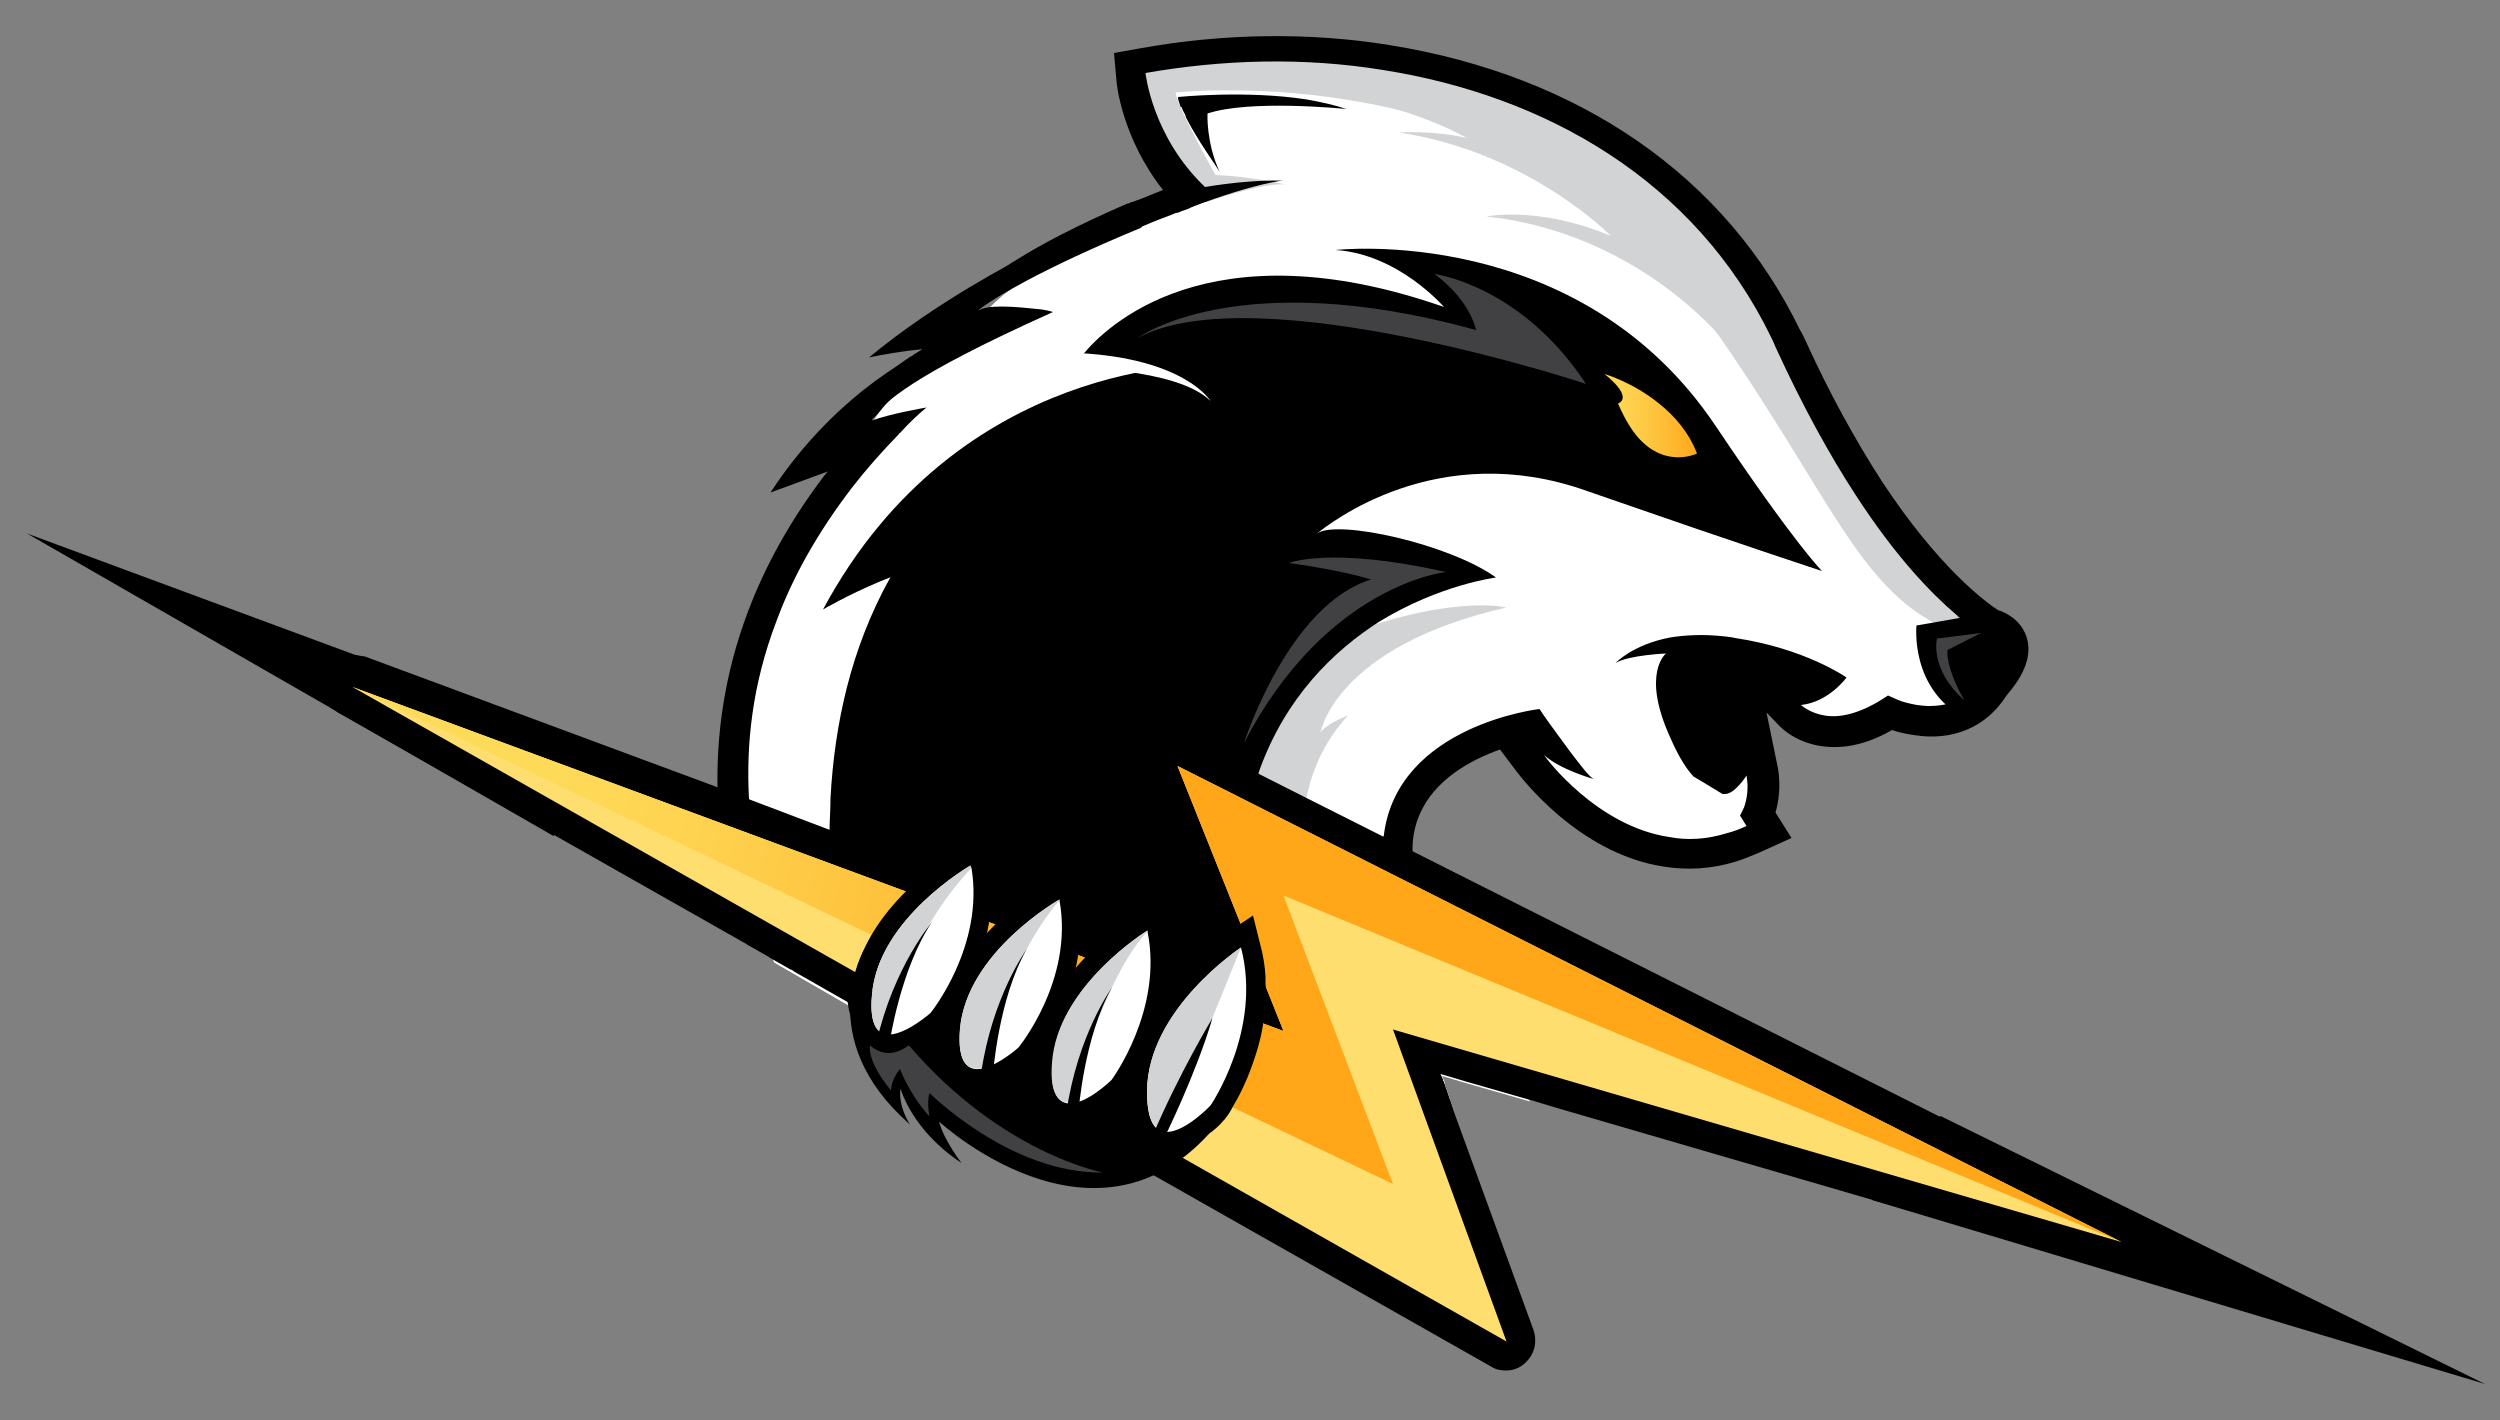 <?xml version="1.0" encoding="utf-8"?>
<!-- Generator: Adobe Illustrator 20.1.0, SVG Export Plug-In . SVG Version: 6.00 Build 0)  -->
<svg version="1.1" id="Layer_1" xmlns="http://www.w3.org/2000/svg" xmlns:xlink="http://www.w3.org/1999/xlink" x="0px" y="0px"
	 viewBox="0 0 500 284" style="enable-background:new 0 0 500 284;" xml:space="preserve">
<rect x="0" y="0" width="500" height="284" fill="#808080" stroke="none"/>
<style type="text/css">
	.st0{fill:#FFFFFF;}
	.st1{fill:#D1D3D4;}
	.st2{fill:url(#SVGID_1_);}
	.st3{fill:#414042;}
	.st4{fill:#FFDE70;}
	.st5{fill:url(#SVGID_2_);}
</style>
<polygon points="388.1,223.2 497,276.8 374.4,240 "/>
<polygon points="110.7,167.2 5.4,106.7 125.4,151.1 "/>
<path d="M169.5,149.9c0,0-8.3,20.1-5.3,33.9c0,0,6.9-18.8,18.6-23.1C194.4,156.3,169.5,149.9,169.5,149.9z"/>
<g>
	<path d="M185.9,69.6c0,0-18,7.7-31.8,28.9l19.6-7.2l0.8-7.5l12.8-12.5L185.9,69.6z"/>
	<path class="st0" d="M401.9,133c0,0.1-0.1,0.2-0.1,0.3v0c-0.6,1.4-1.6,3.1-2.9,5c-1.4,2.2-3.2,3.8-5.2,4.9c0,0-0.1,0-0.1,0.1
		c-0.2,0.2-0.5,0.2-0.6,0.3c0,0,0,0-0.1,0c-2.7,1.3-6,1.7-9.5,1.1c-1.6-0.2-3-0.6-4.7-1.1c-0.2,0-0.3-0.2-0.5-0.2
		c-4.8,3-9.3,4.2-13.3,3.5c-4-0.6-6.1-2.7-6.4-3l-3.8-4.2l-0.3-0.3h0.5l0,0l5.4-0.6c1.8-0.2,3.2-1,4.3-1.8c-2.1-1.1-5.2-2.4-9.1-3.6
		l0,0c-0.2-0.1-0.4-0.1-0.7-0.2c-1.9-0.5-4-1-6.3-1.4c-0.3-0.1-0.6-0.1-1-0.2h0c-0.2,0-0.4-0.1-0.6-0.1c-0.6-0.2-1.1-0.2-1.8-0.3
		c-1.4-0.2-2.9-0.3-4.3-0.3l-0.5,0.3l0,0l-1.4,0.8l-1.9,1.2l-0.2,0.1l-1.1,0.6c-0.3,0.5-2.4,3.8,1.6,13c0,0.2,0.2,0.2,0.2,0.3
		c0.2,0.3,0.3,0.7,0.5,1l0,0c0.4,0.9,0.9,1.8,1.3,2.6v0c0,0.1,0.1,0.2,0.1,0.3c0.5,1,1.1,1.8,1.8,2.6c1.4,0.8,2.9,1.8,4.2,2.6
		c0.5-0.5,1.3-1.4,1.8-2.1l3.7-5.9l0.5-0.8l0.3,1.4l1.3,6.3c0.6,3.5,0,6.4-0.6,8.2c0,0.2-0.2,0.3-0.2,0.5l2.3,3.5l-3.2,1.5
		c-0.2,0-0.3,0.2-0.7,0.3c-1.1,0.5-2.4,1-3.5,1.3c-4.3,1.3-8.7,1.6-13.2,1c-15.9-2.6-26.6-17-27.1-17.6l-4.6-6.4
		c-6.7,1.9-16.5,6.4-20.2,15.7c-0.8,1.9-1.3,4-1.4,6.3v0.1c-0.1,2.2,0,4.4,0.3,6.7c0,0,0,0,0,0.1c0.8,4.6,2.4,9.6,5.1,15.1
		c3.2,6.4,7.7,13.3,13.6,20.8c0,0,0,0,0.1,0.1c1,1.1,1.8,2.2,2.7,3.5l3.5,4.2l0.1,0.2l-11.5-3.3l-6.1-1.8l0.5,1.1l0,0.2l0.1,0.2
		l-0.1,0l1.1,3.2l-6.4-0.8l-0.3,0l-12-1.3l-23.8-2.5l-0.1,0l-19.7-2.3l-30-3.3h0l-0.5-0.1l-14.6-1.7l-0.1,0h0l-0.4,0l-10.5-1.1
		l-0.1,0c-0.3-1-0.5-2.1-0.8-3.2c0-0.1,0-0.3-0.1-0.4v0c0-0.1,0-0.2-0.1-0.3c0,0,0,0,0,0c0,0,0,0,0,0c-0.1-0.3-0.1-0.6-0.2-0.9
		c0,0,0,0,0,0c0-0.2-0.1-0.4-0.1-0.6l-10.9-6.3l-4.5-2.6c0,0,0-0.1,0-0.1c0-0.1-0.1-0.2-0.1-0.2c-1.1-2.5-2-5.3-2.9-8.3
		c0,0,0-0.1,0-0.1v0c-0.8-2.5-1.4-5.2-2.1-8.1c-0.6-2.9-1.1-5.9-1.4-9c0-0.1,0-0.1,0-0.2c-0.3-2-0.5-4.2-0.5-6.4c0-0.1,0-0.3,0-0.4
		c-0.4-10.6,1-22.5,5.8-35.1c3.5-9.3,8.7-18.3,15.2-27l0.2-1.1l1-0.3c1-1.3,1.9-2.4,3-3.7c0.1-0.1,0.2-0.2,0.2-0.3
		c0.1-0.1,0.2-0.2,0.3-0.4l0.6-5.5c0-0.2,0-0.3,0-0.3c0-0.2,0.1-0.4,0.2-0.7c0-0.1,0.1-0.2,0.1-0.4c0.4-0.9,1-2,2.2-3.4
		c1.6-1.9,4.1-4.2,8.1-6.8h0c0.2-0.1,0.5-0.3,0.7-0.5c1.8-1.1,3.7-2.4,6.1-3.7c0.1-0.1,0.3-0.1,0.4-0.2c0.3-0.2,0.5-0.3,0.7-0.4
		l0.5-0.8l0.2-0.3l3.8-6.1l0.2-0.3c0,0,0,0,0,0c0.3-0.5,1-1.4,2.9-3c0.3-0.3,0.6-0.6,1-0.8l0,0c0.2-0.2,0.5-0.4,0.8-0.6
		c0,0,0.1-0.1,0.1-0.1c4.2-3.2,11.9-7.7,25.6-13.6l1.1-0.5c1.8-0.8,3.7-1.4,5.8-2.4l1-0.3c0.6-0.3,1.4-0.5,2.1-0.8
		c0.3-0.2,0.6-0.2,1-0.3l-0.2-0.2c-0.4-0.4-0.8-0.8-1.1-1.2c-1.8-2-3.3-4.1-4.5-6.2l0,0c-0.4-0.6-0.8-1.3-1.1-1.9
		c-4-7.4-4.5-13.6-4.7-14l-0.3-2.7l0.6-0.1l2.1-0.4c8.8-1.6,17.8-2.4,26.8-2.4c1.8,0,3.5,0,5.3,0.1h0.1c5.5,0.2,11,0.8,16.3,1.7
		c6.7,1,13.1,2.6,19.2,4.5l0,0c1.5,0.5,3,0.9,4.4,1.5c2.1,0.8,4.3,1.6,6.4,2.6h0.2c3.8,1.6,7.7,3.5,11.2,5.6
		c7.4,4.2,14,9.1,19.9,14.9c1.5,1.4,2.9,2.9,4.2,4.5l0.2,0.2c2.1,2.2,4,4.6,5.8,7.2c0.6,0.9,1.2,1.8,1.8,2.6l0,0
		c2.5,3.7,4.7,7.6,6.7,11.8c0.3,0.6,0.7,1.3,0.8,1.8c0.6,1.4,1.3,2.8,1.9,4.1l0,0.1c3.7,7.8,7.6,15,11.5,21.5
		c0.6,1.1,1.4,2.3,2.1,3.2c5.3,8.2,10.1,14,14.1,18.1c0.8,0.8,1.6,1.6,2.2,2.3l2.1,1.9c1.2,1,2.2,1.8,3,2.5c0.1,0.1,0.1,0.1,0.2,0.2
		c0.6,0.4,1.1,0.8,1.5,1.1l0,0c0.4,0.3,0.7,0.5,1,0.7l0.3,0.2c1.3,0.6,3.2,1.4,3.9,3.7C402.8,129.8,402.5,131.3,401.9,133z"/>
	<path class="st1" d="M257.1,36.9c0,0-6.6-1.6-14-1.9c0,0-7.5-13.3-8-16.5c0,0,67.9-7.5,102.2,39.5s33.9,66.3,65,71.6l-13.8-12.8
		l-18.5-24.4l-12.8-23.9l-9.6-18.1l-18-18.9l-26-13L275.9,12l-22.5-2.2L236,10.6l-9.3,2.2l6.9,23.6l7.7,4
		C240.9,40.6,252.5,36.4,257.1,36.9z"/>
	<path class="st1" d="M265.3,192.2c0,0-13.5-29.8,4.3-49.1c0,0-4.3,1.6-5.5,3.4c0,0,2.9-17.2,37.2-25c0,0-17.2-4.5-54.4,15.6
		s-5.3,51.8-5.3,51.8L265.3,192.2z"/>
	<path d="M269.3,21.8c-2.4-0.8-5.1-1.4-7.9-1.9c-12.2-1.9-25.8-0.5-25.8-0.5c0,0.4,0.1,0.8,0.3,1.3c0,0,0,0,0,0
		c0.1,0.2,0.1,0.4,0.2,0.6c0,0,0,0.1,0.1,0.1c0,0,0,0,0.1,0c0.2,0.5,0.3,0.8,0.6,1.3c0.2,0.3,0.2,0.5,0.3,0.8
		c2.2,4.4,6.2,9.9,6.7,10.8c-2.7-5.8-2.4-11.6-2.4-11.6C249.9,19.9,268.2,21.7,269.3,21.8z M269.3,21.8c-2.4-0.8-5.1-1.4-7.9-1.9
		c-12.2-1.9-25.8-0.5-25.8-0.5c0,0.4,0.1,0.8,0.3,1.3c0,0,0,0,0,0c0.1,0.2,0.1,0.4,0.2,0.6c0,0,0,0.1,0.1,0.1c0,0,0,0,0.1,0
		c0.2,0.5,0.3,0.8,0.6,1.3c0.2,0.3,0.2,0.5,0.3,0.8c2.2,4.4,6.2,9.9,6.7,10.8c-2.7-5.8-2.4-11.6-2.4-11.6
		C249.9,19.9,268.2,21.7,269.3,21.8z M269.3,21.8c-2.4-0.8-5.1-1.4-7.9-1.9c-12.2-1.9-25.8-0.5-25.8-0.5c0,0.4,0.1,0.8,0.3,1.3
		c0,0,0,0,0,0c0.1,0.2,0.1,0.4,0.2,0.6c0,0,0,0.1,0.1,0.1c0,0,0,0,0.1,0c0.2,0.5,0.3,0.8,0.6,1.3c0.2,0.3,0.2,0.5,0.3,0.8
		c2.2,4.4,6.2,9.9,6.7,10.8c-2.7-5.8-2.4-11.6-2.4-11.6C249.9,19.9,268.2,21.7,269.3,21.8z M405.4,127.7c-1-3.5-3.9-5-5.5-5.6h-0.2
		c-2.7-1.8-11.9-8.5-23.3-25.8c-5.3-8.2-10.6-17.8-15.4-28.4c-0.3-0.6-0.6-1.3-1-1.9c-14.8-30.6-44-50.9-82.2-57
		c-16-2.6-33.2-2.3-49.4,0.6l-5.6,1l0.5,5.6c0,0.5,1.1,11.4,9.3,21.8c-2.1,0.8-3.8,1.6-5.6,2.2c-0.2,0-0.3,0.2-0.5,0.2h-0.2
		l-0.6,0.3h-0.2c-10.4,4.5-17.3,8.2-22.1,11.2c-0.2,0.1-0.4,0.3-0.6,0.4c0,0,0,0-0.1,0c-2.9,1.9-4.8,3.5-6.2,4.7
		c-1.4,1.3-2.2,2.3-2.5,2.7l-4.3,6.9c-1.8,1-3.4,1.9-4.8,2.9c-0.1,0.1-0.3,0.2-0.4,0.3c-0.5,0.4-1,0.6-1.6,1
		c-0.2,0.2-0.4,0.3-0.7,0.5c0,0,0,0-0.1,0c-7.5,5.1-11.6,9.7-12.1,13.8l-0.5,4.5c-0.8,1-1.6,1.9-2.4,2.9l-1,1.1l-0.3,0.4l-1,1.2
		c-6.6,8.7-11.7,17.8-15.2,27.1c-4.8,12.7-6.3,24.7-6.1,35.4c0,0,0,0,0,0c0,2.2,0.2,4.5,0.3,6.6c0,0,0,0.1,0,0.1
		c0.3,3,0.7,5.8,1.3,8.5c0.5,2.7,1.1,5.3,1.8,7.7c0,0,0,0,0,0c0.8,3,1.7,5.7,2.6,8.2c0,0.1,0,0.2,0.1,0.2l4.2,2.4l0.1,0.1l4.4,2.5
		c0-0.1-0.1-0.2-0.1-0.3c-1.1-2.4-2.3-5.3-3.4-8.7v0c-1-2.7-1.8-5.6-2.6-8.8c-0.6-3-1.3-6.2-1.8-9.5v0c0-0.1,0-0.1,0-0.2
		c-0.3-2.1-0.5-4.3-0.6-6.7v0c-0.6-10.8,0.6-22.8,5.5-35.6c3.2-8.7,8.2-17.7,15.2-26.8c2.7-3.5,5.9-7.1,9.3-10.6
		c0-0.2,0.2-0.2,0.2-0.2c1.9-2.1,3.7-3.8,5.3-5.1c0,0-7.2,1.2-11.2,2.7c-0.1,0-0.3,0.1-0.4,0.2c-0.1,0.1-0.2,0.1-0.3,0.1
		c-0.2,0.1-0.4,0.2-0.5,0.3h-0.2c0,0,0.2,0,0.2-0.2c0.2-0.2,0.5-0.4,0.7-0.5c0.1-0.1,0.2-0.2,0.3-0.3c0.1-0.1,0.2-0.2,0.3-0.3
		c3.4-3.2,6.8-7.8,36.4-21.1c0,0-1.5-0.5-3.2-0.6c-2.1-0.2-8.5-1-11.1,0c-0.2,0.1-0.4,0.2-0.6,0.3c0-0.1,0.3-0.3,0.8-0.7
		c2.5-1.8,11.3-7.4,31.6-15.8c0,0,0.2,0,0.2-0.2c0.2-0.2,0.5-0.2,0.6-0.3c1.8-0.8,3.7-1.5,5.8-2.3c0.3-0.2,0.6-0.2,1-0.3
		c0.6-0.3,1.4-0.5,2.1-0.8c0.3-0.2,0.7-0.3,1.1-0.5c5-1.9,10.9-3.8,15.4-4.7c0,0,0,0,0,0c0.5-0.1,1.1-0.2,1.6-0.3h0
		c0.2,0,0.4-0.1,0.7-0.1c0,0,0,0-0.2,0h-1.4c0,0,0,0-0.2,0c-2.6,0-7.9,0.3-13.8,1.3c-10.6-10.1-11.9-22.8-11.9-22.8
		c15.4-2.7,31.6-3.2,47.5-0.6c32.4,5.1,62.4,22,77.7,53.6c0.3,0.6,0.6,1.3,0.8,1.8c5.5,12,10.9,21.7,15.9,29.4
		c8.2,12.7,15.4,20,20.2,24.1c0.2,0.1,0.3,0.3,0.4,0.4c1.4,1.2,2.7,2.1,3.7,2.8h0.2c0.1,0.1,0.2,0.1,0.3,0.2c0,0,0,0,0.1,0
		c0.2,0.1,0.3,0.2,0.4,0.3c1,0.5,1.8,0.8,2.3,1.3c0.2,0.2,0.3,0.4,0.4,0.7c0.3,1.1-0.5,3.2-3.1,7.2c-1,1.6-2.2,2.8-3.5,3.6
		c0,0-0.1,0-0.1,0.1c-1,0.6-2,1-3,1.3c-0.1,0-0.2,0-0.3,0.1c-1.1,0.2-2.1,0.3-3.1,0.3c-0.9,0-1.8-0.1-2.5-0.2
		c-1.6-0.3-2.9-0.6-4-1.1c-1.1-0.5-1.8-0.8-1.8-0.8c-5.6,3.8-9.8,4.5-12.7,4c-3-0.5-4.7-2.1-4.7-2.1c5.6-0.6,9.1-5.5,9.1-5.5
		s-8.2-5.8-22.3-7.9c-0.7-0.2-1.3-0.2-1.9-0.3c-4.3-0.5-8-0.3-11.1,0.2c-7.3,1.4-10.7,4.9-10.9,5.1c2.7-1.6,10.1-1.9,10.1-1.9
		s-5,3.9,0.8,16.7c1.6,3.7,3.2,6.3,4.7,7.9c1.9,1.1,3.8,2.3,5.8,3.5c0.2,0,0.3,0,0.3,0c0.1,0,0.2,0,0.2,0c2,0,4.3-3.7,4.3-3.7
		c0.5,2.7,0,5-0.5,6.4c-0.5,1.1-0.8,1.6-0.8,1.6l1.3,2.1c-1.3,0.6-2.6,1.1-3.8,1.4c-4.2,1.3-8,1.5-11.7,0.8
		c-14.4-2.2-24.5-15.6-25-16.4c3.2,2.9,9.6,4.7,9.9,4.8c-1-0.6-2.7-2.9-4.7-5.5c-2.6-3.5-5.5-7.5-6.1-8.5c0,0-28.2,3.2-31.1,25
		c0,0.1,0,0.3-0.1,0.4c-0.3,2-0.3,4.1-0.1,6.4c0,0.1,0,0.1,0,0.2v0c0.2,2.1,0.7,4.4,1.4,6.9c0.7,2.5,1.7,5.2,2.9,8
		c2.7,6.3,6.9,13.2,12.8,21.2c0.1,0.1,0.1,0.1,0.2,0.2c1.6,2.2,3.4,4.4,5.3,6.7l-5.5-0.6l11.6,3.3l0.3,0.1l5.3,1.6l-6.6-8l-0.3-0.4
		c-3-3.7-5.8-7.3-8.2-10.7c-2.4-3.4-4.5-6.7-6.3-9.9c-3-5.5-5.1-10.4-6.2-15c0-0.1,0-0.1,0-0.2c-0.6-2.4-0.8-4.7-0.8-6.9v-0.3
		c0-2.4,0.5-4.7,1.3-6.6c2.9-7.2,10.3-11.2,16.2-13.3l3.4,4.5c0.5,0.6,12,16.2,29.2,18.9c4.8,0.8,9.8,0.5,14.6-1
		c1.6-0.5,3-1.1,4.7-1.8l6.4-2.9l-3.2-5.1c0.6-2.1,1.1-5.1,0.5-8.8l-2.3-11.2l2.6,2.7c0.5,0.5,3.2,3.2,8.2,4
		c4.5,0.7,9.3-0.3,14.3-3.2c1.4,0.5,2.9,0.8,4.3,1c7.9,1.3,14.6-1.6,18.6-7.9C404.3,135.6,406.5,131.7,405.4,127.7z M351.6,141
		l-6.9,11.1c-0.5-0.3-1-0.6-1.5-0.8c-0.8-1.1-1.9-2.9-3-5.6c-2.6-5.6-2.4-8.8-2.1-9.8l2.6-1.9c1.3,0,2.7,0.2,4,0.3
		c0.5,0,1.1,0.2,1.6,0.3c3,0.5,5.8,1.1,8.2,1.9l-6.9,0.8L351.6,141z M269.3,21.8c-2.4-0.8-5.1-1.4-7.9-1.9
		c-12.2-1.9-25.8-0.5-25.8-0.5c0,0.4,0.1,0.8,0.3,1.3c0,0,0,0,0,0c0.1,0.2,0.1,0.4,0.2,0.6c0,0,0,0.1,0.1,0.1c0,0,0,0,0.1,0
		c0.2,0.5,0.3,0.8,0.6,1.3c0.2,0.3,0.2,0.5,0.3,0.8c2.2,4.4,6.2,9.9,6.7,10.8c-2.7-5.8-2.4-11.6-2.4-11.6
		C249.9,19.9,268.2,21.7,269.3,21.8z M269.3,21.8c-2.4-0.8-5.1-1.4-7.9-1.9c-12.2-1.9-25.8-0.5-25.8-0.5c0,0.4,0.1,0.8,0.3,1.3
		c0,0,0,0,0,0c0.1,0.2,0.1,0.4,0.2,0.6c0,0,0,0.1,0.1,0.1c0,0,0,0,0.1,0c0.2,0.5,0.3,0.8,0.6,1.3c0.2,0.3,0.2,0.5,0.3,0.8
		c2.2,4.4,6.2,9.9,6.7,10.8c-2.7-5.8-2.4-11.6-2.4-11.6C249.9,19.9,268.2,21.7,269.3,21.8z M289.7,219.2l-1-2.9l-0.1-0.2l-6.5-0.8
		l-0.1,0l-12.2-1.3l-21.8-2.4h-0.2l-4.3-0.5l-5.1-0.6H238l-8.3-1l-2.9-0.3l-1-0.2l-3.7-0.5l-3.2-0.3l-1.4-0.2l-6.4-0.6l-3.9-0.5
		l-2.1-0.2l-5.1-0.6l-2.7-0.3l-4.3-0.5l-3.1-0.3l-0.1,0h0l-0.7-0.1l-4-0.5l-5.5-0.6l-3-0.3l-1.8-0.2l-0.1,0h-0.5l-4-0.5
		c0.3,1.1,0.5,2.3,0.8,3.2c0,0.1,0.1,0.2,0.1,0.3c0.3,1,0.4,2,0.7,2.9l7.1,0.8c0.8-0.6,1.9-1.4,3.1-2.5c0,0,0,0,0,0s0,0,0,0l0.1,0.1
		l6.1,3.5l1.4,0.2l9,1l4.3,0.4h0l0.5,0l2.2,0.2h0l1.1,0.1l3.9,0.5l3,0.3l2.1,0.2l5.5,0.6l3.5,0.3l3.8,0.5l6.1,0.6l1,0.2l2.9,0.3
		l5,0.5l2.6,0.3l26.2,2.9l11.9,1.3h0l0.1,0l6.4,0.8L289.7,219.2z M269.3,21.8c-2.4-0.8-5.1-1.4-7.9-1.9c-12.2-1.9-25.8-0.5-25.8-0.5
		c0,0.4,0.1,0.8,0.3,1.3c0,0,0,0,0,0c0.1,0.2,0.1,0.4,0.2,0.6c0,0,0,0.1,0.1,0.1c0,0,0,0,0.1,0c0.2,0.5,0.3,0.8,0.6,1.3
		c0.2,0.3,0.2,0.5,0.3,0.8c2.2,4.4,6.2,9.9,6.7,10.8c-2.7-5.8-2.4-11.6-2.4-11.6C249.9,19.9,268.2,21.7,269.3,21.8z M269.3,21.8
		c-2.4-0.8-5.1-1.4-7.9-1.9c-12.2-1.9-25.8-0.5-25.8-0.5c0,0.4,0.1,0.8,0.3,1.3c0,0,0,0,0,0c0.1,0.2,0.1,0.4,0.2,0.6
		c0,0,0,0.1,0.1,0.1c0,0,0,0,0.1,0c0.2,0.5,0.3,0.8,0.6,1.3c0.2,0.3,0.2,0.5,0.3,0.8c2.2,4.4,6.2,9.9,6.7,10.8
		c-2.7-5.8-2.4-11.6-2.4-11.6C249.9,19.9,268.2,21.7,269.3,21.8z M269.3,21.8c-2.4-0.8-5.1-1.4-7.9-1.9c-12.2-1.9-25.8-0.5-25.8-0.5
		c0,0.4,0.1,0.8,0.3,1.3c0,0,0,0,0,0c0.1,0.2,0.1,0.4,0.2,0.6c0,0,0,0.1,0.1,0.1c0,0,0,0,0.1,0c0.2,0.5,0.3,0.8,0.6,1.3
		c0.2,0.3,0.2,0.5,0.3,0.8c2.2,4.4,6.2,9.9,6.7,10.8c-2.7-5.8-2.4-11.6-2.4-11.6C249.9,19.9,268.2,21.7,269.3,21.8z M269.3,21.8
		c-2.4-0.8-5.1-1.4-7.9-1.9c-12.2-1.9-25.8-0.5-25.8-0.5c0,0.4,0.1,0.8,0.3,1.3c0,0,0,0,0,0c0.1,0.2,0.1,0.4,0.2,0.6
		c0,0,0,0.1,0.1,0.1c0,0,0,0,0.1,0c0.2,0.5,0.3,0.8,0.6,1.3c0.2,0.3,0.2,0.5,0.3,0.8c2.2,4.4,6.2,9.9,6.7,10.8
		c-2.7-5.8-2.4-11.6-2.4-11.6C249.9,19.9,268.2,21.7,269.3,21.8z M269.3,21.8c-2.4-0.8-5.1-1.4-7.9-1.9c-12.2-1.9-25.8-0.5-25.8-0.5
		c0,0.4,0.1,0.8,0.3,1.3c0,0,0,0,0,0c0.1,0.2,0.1,0.4,0.2,0.6c0,0,0,0.1,0.1,0.1c0,0,0,0,0.1,0c0.2,0.5,0.3,0.8,0.6,1.3
		c0.2,0.3,0.2,0.5,0.3,0.8c2.2,4.4,6.2,9.9,6.7,10.8c-2.7-5.8-2.4-11.6-2.4-11.6C249.9,19.9,268.2,21.7,269.3,21.8z"/>
	<path d="M263.4,106.7c4-2.9,26.5,2.1,35.8,8.8c0,0-11.2,1.4-23.3,8.8l0,0l0,0c-9.1,5.8-18.8,15.1-24.1,30c-0.6,1.9-1.3,3.9-1.8,5.9
		c-1.4,5.6-2.2,11.7-2.4,18.8c0,1.1,0,2.2,0,3.4c0,0.3,0,0.5,0,0.8l0,0c0,1.1,0,2.1,0.2,3.2c0,0.2,0,0.3,0,0.5
		c0,0.8,0.2,1.8,0.2,2.6c0,0.5,0,1.1,0.2,1.6c0,0.8,0.2,1.8,0.2,2.6c0.2,2.1,0.3,4.2,0.5,5.9c0,1.1,0,2.2,0,3.2l0,0
		c0,1.8-0.2,3.4-0.3,4.8c-0.2,1.3-0.3,2.4-0.5,3.4c0,0.2,0,0.2,0,0.3l0,0c-0.2,1-0.3,1.9-0.6,2.7c-0.3,1.1-0.6,2.1-1,3l-2.6-0.3
		l-5-0.5L236,216l0,0l-1-0.2l-6.1-0.6l-3.9-0.5l-3.5-0.3l0,0l-5.5-0.6l-2.1-0.2l-3-0.3l-3.9-0.5l-3.5,0.2l-4.8-0.5l-9-1l-1.4-0.2
		l-6.3-3.5c-1.3,1.1-2.4,1.9-3.2,2.6l-7.1-0.8c-0.3-1-0.5-2.1-0.8-3.2c-0.3-1-0.5-2.1-0.8-3.2c0-0.3-0.2-0.5-0.2-0.8
		c-0.2-0.5-0.2-1-0.3-1.6c-0.5-2.4-1-5-1.4-7.9c-0.5-2.9-1-6.1-1.3-9.3l0,0c-0.2-1.6-0.3-3.4-0.5-5.1l0,0c-0.2-1.9-0.3-3.7-0.3-5.6
		c-0.2-2.1-0.2-4.3-0.2-6.4c0-2.2,0.2-4.5,0.2-6.9c0.8-14.6,4-29.8,11.9-44l0,0c9.5-16.8,25.5-31.6,51.7-40.4l0,0
		c1-0.3,1.9-0.6,2.9-1c0,0-0.2-0.2-0.6-0.3l0,0c-2.1-0.8-9-3.4-16.2-1.9c0,0,0.3-0.5,0.8-1.1c4.3-5.3,25-26,72.2-9.5
		c0,0-9.1-10.6-21.7-11.4c0,0,48.8-5.6,76.1,35.3c15.9,23.7,21.2,28.9,21.2,28.9s-14.8-4.8-47-16
		C287.5,87.5,265.8,104.8,263.4,106.7z"/>
	
		<linearGradient id="SVGID_1_" gradientUnits="userSpaceOnUse" x1="320.87" y1="216.895" x2="339.522" y2="216.895" gradientTransform="matrix(1 0 0 -1 0 300)">
		<stop  offset="0" style="stop-color:#FEDA59"/>
		<stop  offset="0.232" style="stop-color:#FED350"/>
		<stop  offset="0.604" style="stop-color:#FEC039"/>
		<stop  offset="1" style="stop-color:#FFA719"/>
	</linearGradient>
	<path class="st2" d="M339.4,90.7c0,0-5.5,2.7-10.7-2.1c-1.8-1.6-3.5-4.2-5.1-7.9c0,0,3.4-1-2.7-5.9c0,0,5.6,1.6,10.9,5.9
		C334.8,83.1,337.7,86.3,339.4,90.7z"/>
	<path class="st1" d="M344.1,67.4c0,0-17-20.9-46.8-24.1c0,0,10.4-2.2,24.9,3.9c0,0-16.4-16.8-42.4-20.7c0,0,6.6-0.5,13.6,1.1
		c0,0-10.7-6.1-24.4-8c-13.6-1.9,2.2-4.3,2.2-4.3l26,6.1l15.4,9.5l15.4,9.5l16.4,17.6l4.8,10.6L344.1,67.4z"/>
	<path d="M204,51.8c0,0-16.5,8.3-30.2,19.7c0,0,14-3.2,20.2-1.1l-2.1-3.4l1.1-4.8l8.3-4.7L204,51.8z"/>
	<path d="M395.8,122.9l-12.5,2.2c0,0-1.4,12.7,9.8,18.6l4.5-4.2l5.1-7.7c0,0,1.4-4.5,0.8-4.8C402.8,126.6,395.8,122.9,395.8,122.9z"
		/>
	<path d="M241.6,73c0,0-49.9-1.6-77,48.9c0,0,19.6-11.6,33.2-10.4S243,95.2,243,95.2L241.6,73z"/>
	<path class="st3" d="M227.5,67.6c0,0,19.9-14.8,67.7-1.6c0,0-1-5.8-8.3-11.2c0,0,17.3,2.2,30.3,22C317.1,76.7,251,54.9,227.5,67.6z
		"/>
	<path class="st3" d="M257.8,112.6c0,0,8.2-3.4,31.4,1.8c0,0-23.9,2.4-40.4,34.2c0,0,8.8-27.6,25.4-32.7
		C274.1,115.9,269.3,114.2,257.8,112.6z"/>
	<polygon points="357.7,134.9 354.2,140.2 350.8,146 344.6,154.4 338.3,150.2 335.4,138.3 337.5,130.9 353.1,131.9 	"/>
	<path class="st0" d="M213.7,73.5c0,0,21.7,0,28.4,6.7c0,0-5-8.5-26.5-9.6L213.7,73.5z"/>
	<path class="st3" d="M396.2,126.6l-8.8,1.1c0,0-1.6,6.1,5.5,12.4c0,0-3.7-6.1-3.4-10.1L396.2,126.6z"/>
</g>
<path d="M430.3,247.3v1.6c0,0.2,0,0.3-0.2,0.6c0,0.2-0.2,0.3-0.2,0.5c0,0.2,0,0.3-0.2,0.5v0.3c0,0.2-0.2,0.2-0.2,0.3
	c0,0.2-0.2,0.3-0.2,0.3c0,0.2-0.2,0.3-0.3,0.3c-0.2,0.2-0.2,0.2-0.3,0.3c-0.2,0.2-0.2,0.3-0.3,0.3c-0.2,0.2-0.2,0.2-0.3,0.3
	c-0.2,0.2-0.3,0.2-0.3,0.3c-0.2,0-0.2,0.2-0.3,0.2c-0.2,0.2-0.3,0.2-0.5,0.3c-0.2,0-0.2,0.2-0.3,0.2c-0.2,0-0.3,0.2-0.5,0.2
	c-0.2,0-0.2,0.2-0.3,0.2c-0.2,0-0.3,0.2-0.5,0.2s-0.2,0-0.3,0c-0.3,0-0.6,0.2-0.8,0.2c-0.3,0-0.6,0-1.1-0.2c-0.2,0-0.2,0-0.3,0
	c-0.2,0-0.3,0-0.3-0.2l-111.2-32.4l-5.3-1.6l-0.4-0.1l-11.5-3.3l-6.1-1.8l0.5,1.1l0,0.2l0.1,0.2l1,2.9l1,3l0.1,0.2l15.9,43.6
	c0.8,2.4,0.2,5-1.8,6.7c-1.1,1-2.4,1.4-3.7,1.4c-1.1,0-2.1-0.2-3-0.8l-89.1-50.5l-0.8-0.3L195,215l-5-2.9l-1.2-0.7l-0.4-0.2
	l-6.3-3.5l-0.2-0.1l0,0l-0.3-0.2l-3.4-1.9l-1.8-1l-1.6-1l-0.2-0.2l-0.3-0.2l-4.3-2.4l-0.3-0.2l-0.2-0.1h0l-10.7-6.1l-0.4-0.3l-4-2.3
	l-0.3-0.2l-3.9-2.2l-0.4-0.2l-82.2-46.6c-0.2,0-0.2-0.2-0.3-0.2c-0.2-0.2-0.3-0.2-0.5-0.3c-0.2-0.2-0.3-0.3-0.5-0.3
	c-0.2-0.2-0.3-0.3-0.3-0.3c-0.2-0.2-0.3-0.3-0.3-0.5c-0.2-0.2-0.2-0.3-0.3-0.5c-0.2-0.2-0.2-0.3-0.3-0.5c0-0.2-0.2-0.3-0.2-0.5
	s-0.2-0.3-0.2-0.7c0-0.2,0-0.3-0.2-0.5v-1.8c0-0.2,0-0.3,0.2-0.5c0-0.2,0.2-0.5,0.2-0.6c0-0.2,0-0.3,0.2-0.5c0,0,0,0,0-0.2
	c0,0,0,0,0-0.2c0-0.2,0.2-0.2,0.2-0.3c0-0.2,0.2-0.2,0.2-0.3c0-0.2,0.2-0.3,0.3-0.3c0.2-0.2,0.2-0.2,0.3-0.3
	c0.2-0.2,0.2-0.2,0.3-0.3c0.2-0.2,0.2-0.2,0.3-0.3c0.2-0.2,0.3-0.2,0.3-0.3c0.2-0.2,0.2-0.2,0.3-0.2c0.2-0.2,0.3-0.2,0.5-0.3
	c0.2,0,0.2-0.2,0.3-0.2c0.2,0,0.3-0.2,0.5-0.2c0.2,0,0.2-0.2,0.3-0.2s0.3,0,0.5-0.2c0.2,0,0.2,0,0.3,0h1c0.8,0,1.4,0.2,2.3,0.3
	l70.9,26.3l0.5,0.2l2.9,1.1l0.2,0.1l2.7,1l0.5,0.2L166,166l0.3,0.1l14.1,5.3h0.2l4.3,1.6l3.2,1.3l0.5,0.2l1.8,0.7l3.4,1.3l4.2,1.6
	l0.5,0.2l4.2,1.6l4,1.4l1.1,0.5l0.8,0.3l4.3,1.6l3.9,1.4h0.2l4.2,1.6l2.9,1.1l1.5,0.5l0.5,0.2l5.3,1.9l3.5,1.3l0.3,0.2l3.8,1.5
	l5.1,1.9l0.3,0.2l1.4,0.6l0.2,0.2l-0.2-0.3l-1.1-2.7l-0.2-0.5l-0.6-1.8l-0.5-1.3l-0.2-0.5l-0.5-1.2l-0.2-0.6l-5-12.4l-2.7-6.9
	l-4.8-12.2c0-0.2-0.1-0.3-0.1-0.5c-0.1-0.4-0.2-0.8-0.4-1.3c0-1.3,0.2-2.4,0.8-3.5c0.3-0.5,0.6-1,1.1-1.5c0.7-0.7,1.5-1.2,2.4-1.4
	c0.1,0,0.3-0.1,0.4-0.1h0.2c0.3,0,0.7-0.2,1.1-0.2c1,0,1.9,0.2,2.9,0.6l13.3,6.7l0.3,0.2l9.3,4.7l0.2,0.1l15.5,7.8l0.5,0.3l2.7,1.4
	l0.2,0.1l2.4,1.1l0.6,0.3l143.8,72.4c0.3,0.2,0.6,0.3,1,0.6c0.2,0.2,0.2,0.2,0.3,0.3c0.2,0.2,0.3,0.3,0.5,0.5
	c0.2,0.2,0.2,0.3,0.3,0.3c0.2,0.2,0.3,0.3,0.3,0.5c0,0.2,0.2,0.3,0.2,0.5c0.2,0.2,0.2,0.3,0.3,0.6c0,0.2,0.2,0.3,0.2,0.5
	C430.1,246.9,430.3,247.1,430.3,247.3z"/>
<polygon class="st4" points="424.3,248.4 235.5,153.2 256.7,206.2 70.5,137.4 301.3,268.3 278.6,205.9 "/>
<linearGradient id="SVGID_2_" gradientUnits="userSpaceOnUse" x1="321.018" y1="-118.293" x2="358.476" y2="-1.352" gradientTransform="matrix(8.870000e-02 0.996 0.996 -8.870000e-02 199.72 -168.213)">
	<stop  offset="0" style="stop-color:#FEDA59"/>
	<stop  offset="0.232" style="stop-color:#FED350"/>
	<stop  offset="0.604" style="stop-color:#FEC039"/>
	<stop  offset="1" style="stop-color:#FFA719"/>
</linearGradient>
<polygon class="st5" points="424.3,248.4 256.7,179.1 278.6,236.8 70.5,137.4 256.7,206.2 235.5,153.2 "/>
<g>
	<g>
		<path d="M172.9,189.8c0,0-10.7,17.8,9.1,35.1c0,0-2.4-3.5-1.9-7.2c0,0,2.2,8.3,12.2,14.9c0,0-3.5-4.5-4.5-8.3
			c0,0,35,32.4,58.9-3.9l-65.8-33.4L172.9,189.8z"/>
		<g>
			<g>
				<path d="M225.4,219.2c0-0.2,0-0.5,0-0.6c0-0.2,0-0.3,0-0.5c0-1.8,0.2-3.5,0.6-5.1c0.2-1,0.5-1.9,0.8-2.9c1-3,2.4-5.9,4-8.5
					c1-1.4,1.9-2.9,3-4.2c1-1.1,1.9-2.2,2.9-3.2c0.5-0.5,1-1,1.4-1.4c1-1,2.1-1.9,2.9-2.7l0.2-0.2c1.3-1.1,2.4-1.9,3.2-2.6
					c0.5-0.3,0.8-0.6,1.1-0.8c0.2-0.2,0.3-0.2,0.3-0.2l4.8-3.2l1.4,5.6c0.6,2.2,1,4.5,1.1,6.6c0,0.5,0,1,0,1.4
					c0.2,2.4,0,4.7-0.3,6.7c-0.3,2.9-1,5.6-1.8,8c-1.3,4-2.9,7.4-4.2,9.5c-0.8,1.6-1.4,2.4-1.6,2.6l-0.2,0.3l-0.2,0.2
					c-0.2,0.2-0.8,1-1.9,1.9c-0.3,0.2-0.5,0.5-0.8,0.6c-0.5,0.3-1,0.8-1.4,1.1c-4.2,2.9-7.7,3.5-10.7,1.9
					C225.8,227.4,225.4,221.9,225.4,219.2z"/>
				<path class="st0" d="M248.2,189.5L248.2,189.5c4.3,16.5-6.1,31.6-6.1,31.6s-5,5.3-8.8,5.3c-2.2,0-3.9-1.9-3.9-8
					C229.5,201.8,248.2,189.5,248.2,189.5z"/>
			</g>
			<g>
				<path d="M227.5,182.8c0,0-0.2,0-0.3,0.2c-3.2,2.1-19.7,13.5-20.5,29.5c-0.2,2.1-0.5,8.5,4,11.1c2.7,1.6,6.3,1.1,10.3-1.4
					c2.2-1.4,4-3.2,4.3-3.4l0.2-0.2l0.2-0.3c0.5-0.6,11.7-15.7,7.9-33.1l-1.1-5.3L227.5,182.8z"/>
				<path class="st0" d="M229.5,186.1c0,0.2,0,0.2,0,0.2c3.2,15.7-7.2,29.7-7.2,29.7s-4.8,4.7-8.3,4.7c-2.2,0-4-1.8-3.5-7.9
					C211.4,197.2,229.5,186.1,229.5,186.1z"/>
			</g>
			<g>
				<path d="M210,176.5c0,0-0.2,0-0.3,0.2c-3.4,1.9-20.1,12.7-21.5,28.7c-0.2,2.1-0.8,8.3,3.5,11.1c2.7,1.8,6.1,1.3,10.3-1.1
					c2.4-1.4,4.2-3,4.3-3.2l0.2-0.2l0.2-0.2c0.5-0.6,12-15.2,8.8-32.6l-1-5.3L210,176.5z"/>
				<path class="st0" d="M211.9,179.9v0.2c2.9,15.9-8.2,29.4-8.2,29.4s-3.9,3.5-7.2,4.2c-2.7,0.6-5.1-0.8-4.5-7.9
					C193.4,190.3,211.9,179.9,211.9,179.9z"/>
			</g>
			<g>
				<path d="M192.2,169.8c0,0-0.2,0-0.3,0.2c-3.4,1.9-20.1,12.7-21.5,28.7c-0.2,2.1-0.8,8.3,3.5,11.1c2.7,1.8,6.1,1.3,10.3-1.1
					c2.4-1.4,4.2-3,4.3-3.2l0.2-0.2l0.2-0.2c0.5-0.6,12-15.2,8.8-32.6l-1-5.3L192.2,169.8z"/>
				<path class="st0" d="M194.1,173.1c0,0.2,0,0.3,0.2,0.5c2.6,15.7-8.2,29-8.2,29s-4.5,4-8,4.3c-2.4,0.2-4.3-1.6-3.7-7.9
					C175.6,183.7,194.1,173.1,194.1,173.1z"/>
			</g>
		</g>
		<path class="st3" d="M174,209.1c0,0-0.8,2.9,4.2,9c0,0,0-2.2,1.8-4.3c0,0,1.8,5,5.9,9.5c0,0-0.6-2.6,0-4.7
			c0,0,16.2,16.2,34.7,15.9c0,0-20.2-3.7-38.8-25.4C181.6,208.9,178.2,212.6,174,209.1z"/>
		<path class="st1" d="M194.1,173.1c0,0.2,0,0.3,0.2,0.5c-13,13.8-15.7,29.5-16.2,33.2c-2.4,0.2-4.3-1.6-3.7-7.9
			C175.6,183.7,194.1,173.1,194.1,173.1z"/>
		<path class="st1" d="M211.9,179.9v0.2c-9.1,10.3-14,27.8-15.4,33.5c-2.7,0.6-5.1-0.8-4.5-7.9C193.4,190.3,211.9,179.9,211.9,179.9
			z"/>
		<path class="st1" d="M229.5,186.1c0,0.2,0,0.2,0,0.2c-7.5,7.7-13.6,27.6-15.6,34.2c-2.2,0-4-1.8-3.5-7.9
			C211.4,197.2,229.5,186.1,229.5,186.1z"/>
		<path class="st1" d="M248.2,189.5L248.2,189.5l-14.9,36.7c-2.2,0-3.9-1.9-3.9-8C229.5,201.8,248.2,189.5,248.2,189.5z"/>
	</g>
	<path d="M177.9,208.6c0,0,2.2-14.9,8.5-24.2c0,0-7.7,9-11.1,24.1L177.9,208.6z"/>
	<path d="M198.6,214.8c0,0,1.1-15.1,6.7-24.9c0,0-6.9,9.5-9.1,24.9H198.6z"/>
	<path d="M215.7,222.4c0,0,1.1-15.1,6.7-24.9c0,0-6.9,9.5-9.1,24.9H215.7z"/>
	<path d="M232.9,227.5c0,0,6.3-12.7,9.6-23.9c0,0-6.7,11.1-12,23.6L232.9,227.5z"/>
</g>
</svg>
